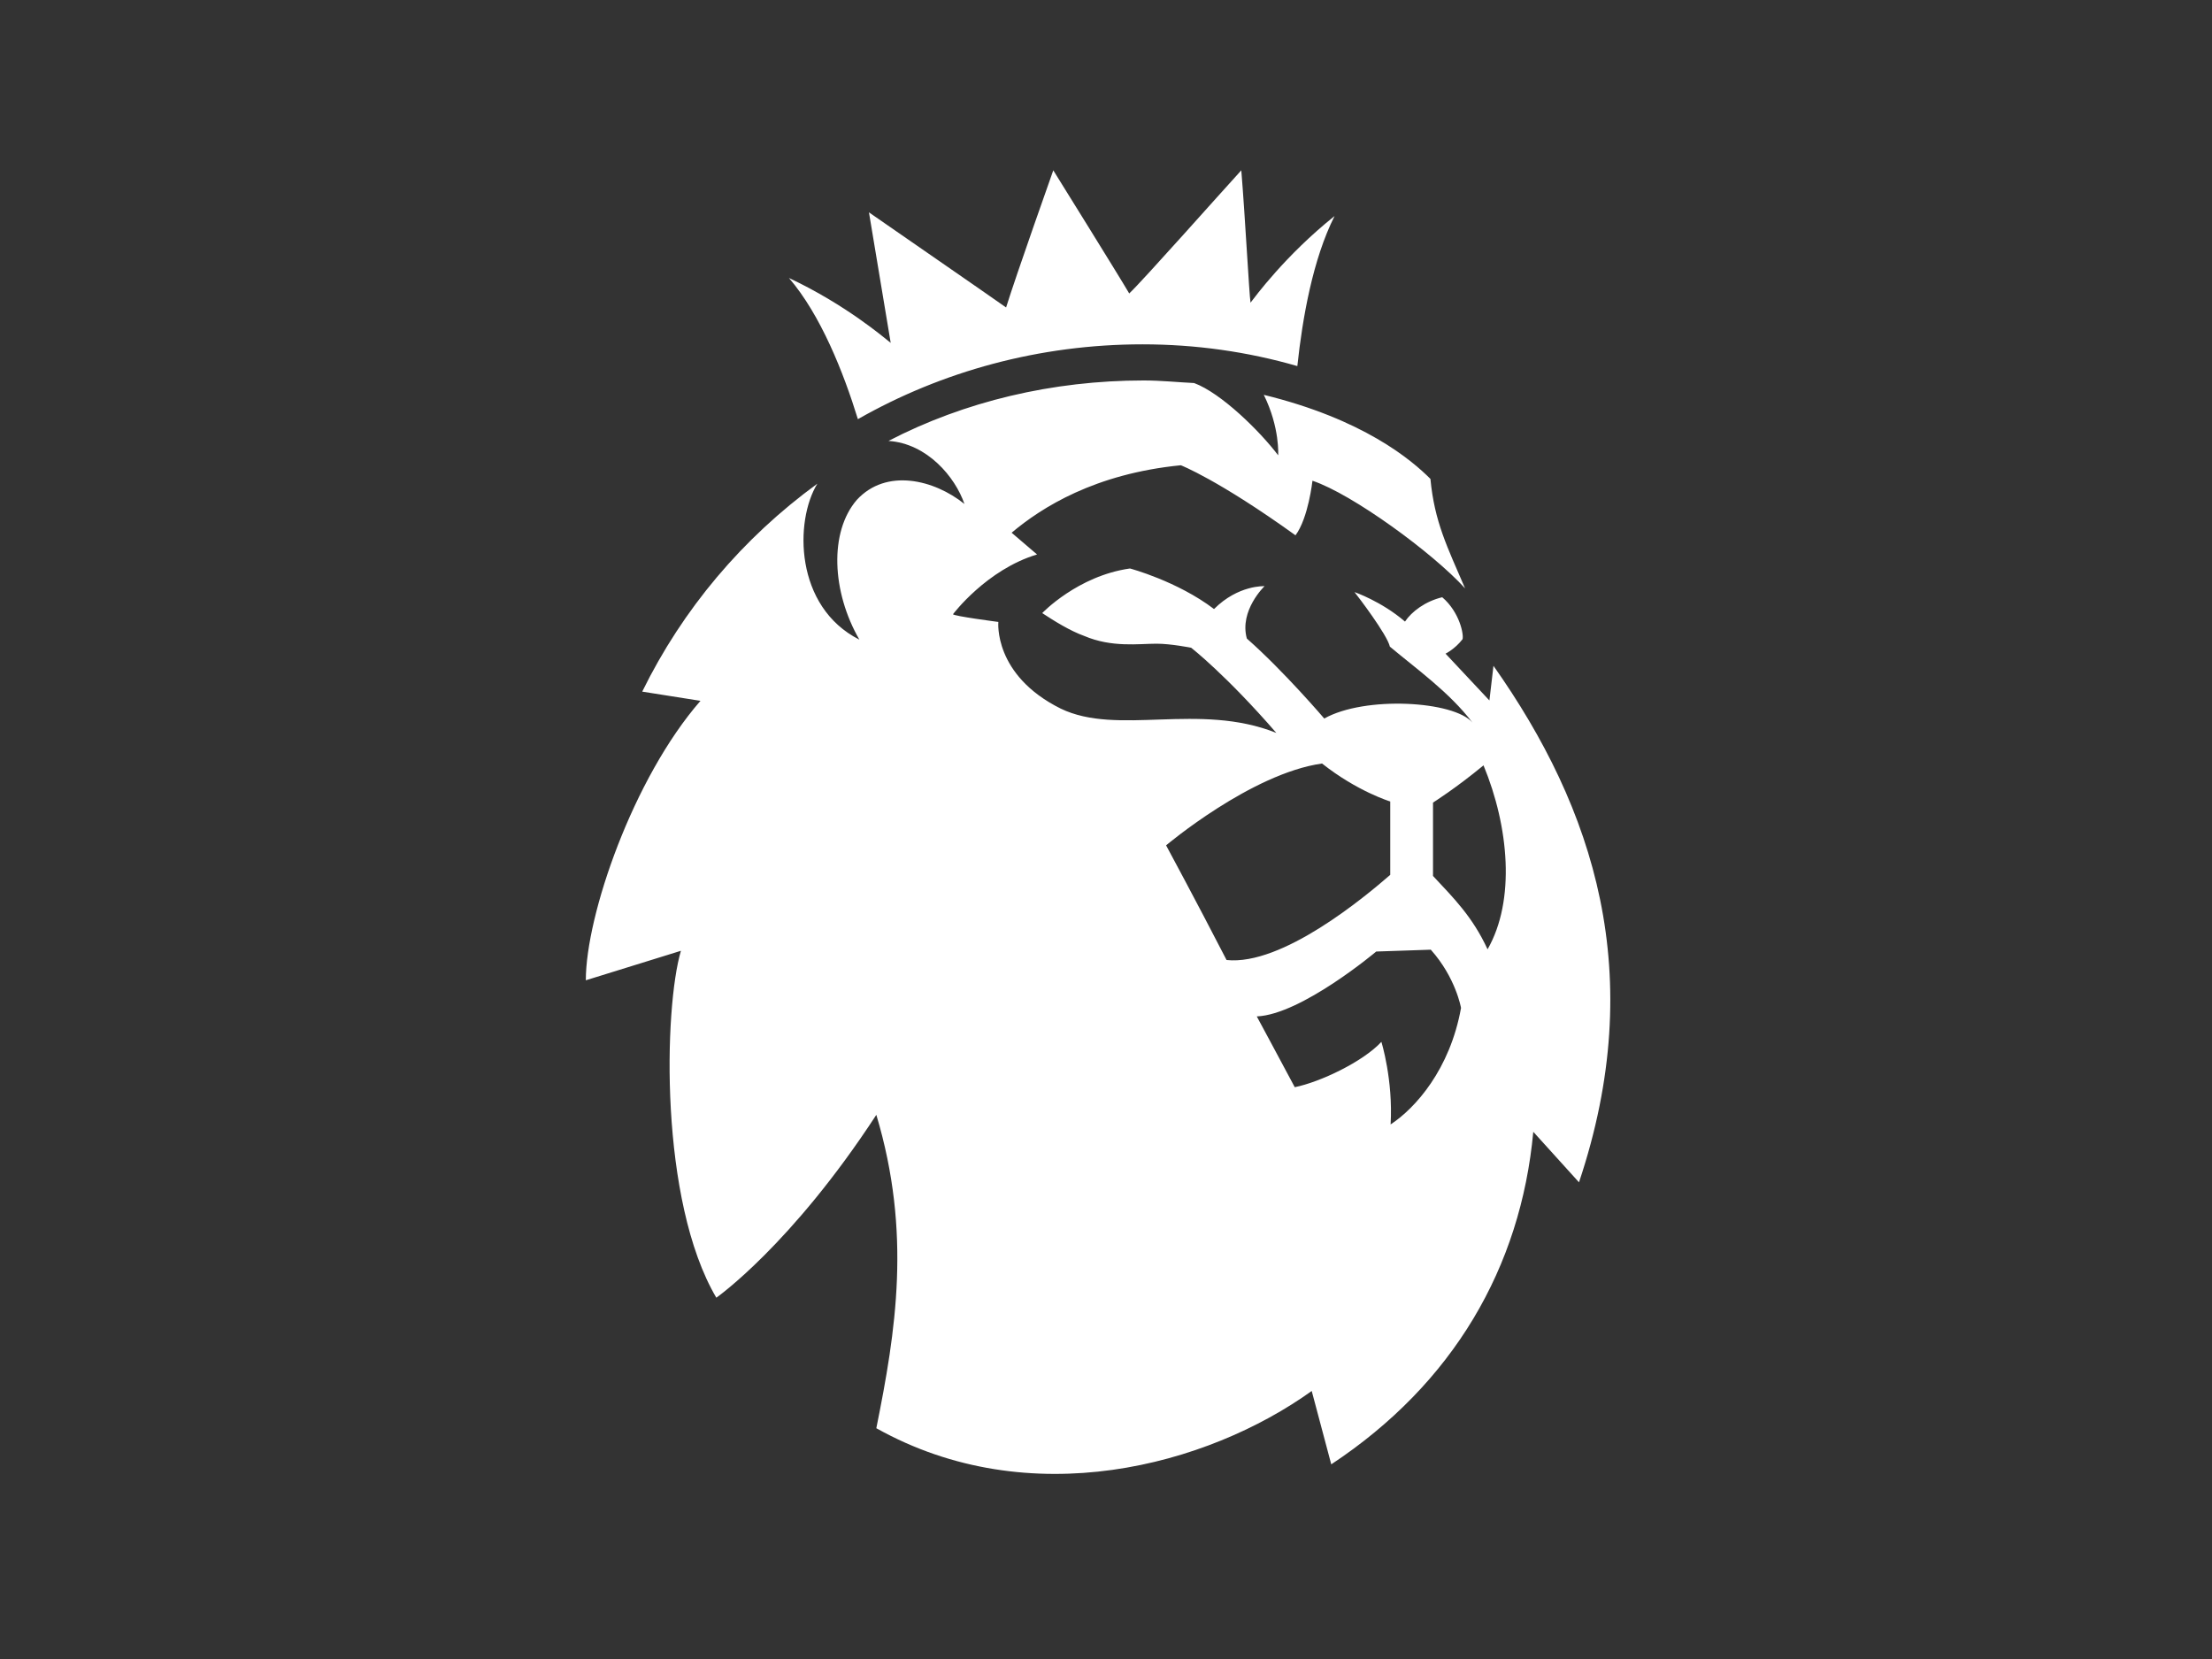 <?xml version="1.0" encoding="utf-8"?>
<!-- Generator: Adobe Illustrator 26.0.3, SVG Export Plug-In . SVG Version: 6.00 Build 0)  -->
<svg version="1.0" id="katman_1"
     xmlns="http://www.w3.org/2000/svg"
     xmlns:xlink="http://www.w3.org/1999/xlink"
     x="0px" y="0px"
     viewBox="0 0 600 450"
    width="600mm" height="450mm" 
     style="enable-background:new 0 0 600 450;"
     xml:space="preserve">
  <rect x="0" y="0" width="600" height="450" fill="#333333" stroke="none"/>
  <style type="text/css">
    .st0 { fill: #FFFFFF; }
  </style>
  <path class="st0" d="M214,75.4c15.5,7.3,25.8,16.2,27.6,17.6c-0.7-4.1-3.9-23.5-5.9-35.4c8.9,6.2,30.4,21,37.2,25.8
    c2.7-8.7,12.8-37.2,12.8-37.2s17.8,28.6,20.6,33.4c3.9-3.7,24.9-27.4,30.4-33.4c1.1,13.5,2.1,33.1,2.5,35.9
    c1.1-1.4,9.4-12.8,22.8-23.5c-5.9,11.7-8.7,27.6-10.1,40.7c-13.5-3.9-27.6-5.9-42-5.9c-27.9,0-54.4,7.3-77.2,20.3
    C228.8,101,222.6,85.4,214,75.4z M428.3,320.7L415.9,307c-3.4,36.8-21.7,68.3-54.8,90.2l-5.3-19.9c-28.3,20.3-76.5,33.4-118.1,10.1
    c5.3-26.3,9.6-53,0-85c-23.1,35.4-43.4,49.6-43.4,49.6c-15.5-26.3-14.2-78.6-9.6-94.1l-25.8,8c0-17.6,12.8-54.8,31.1-75.8l-15.8-2.5
    c11-22.4,27.2-41.6,47.5-56.4c-6.2,10.1-6.2,33.4,11.4,42.3c-7.5-13-8.2-29.2-0.7-37.9c8-8.7,21-5.5,29.2,1.1
    c-2.5-7.3-10.1-16.4-20.6-17.1c20.6-10.7,44.5-16.4,69.2-16.4c4.8,0,9.4,0.5,13.7,0.7c7.3,2.7,17.8,13,22.8,19.6
    c0,0,0.5-7.5-3.9-16.4c27,6.6,40,17.6,45.2,22.8c1.1,11.7,4.6,18.5,9.4,29.7c-8.7-9.6-30.6-25.6-41.4-29.2c0,0-1.1,10.1-4.6,14.8
    c-21-15.1-31.1-19-31.1-19c-23.3,2.3-37.7,11.4-45.9,18.3l6.9,5.9c-13.7,4.1-22.8,16.2-22.8,16.2c0,0.5,12.3,2.1,12.3,2.1
    s-1.4,14.4,16.9,23.5c15.5,7.5,37.5-1.8,58.5,6.6c-13.7-15.8-23.1-23.1-23.1-23.1s-5.5-1.1-9.4-1.1c-4.8,0-12.1,1.1-19.6-2.1
    c-3.9-1.4-8.2-4.1-11.4-6.2c0,0,9.6-10.1,23.8-12.1c0,0,12.8,3.4,22.8,11c6.6-6.6,13.7-6.2,13.7-6.2s-6.9,6.6-4.8,14.2
    c10.1,8.9,21,21.7,21,21.7c11-6.2,35.2-4.8,40.2,1.1c-6.2-8.2-15.5-14.8-22.4-20.6c-0.7-3.2-8.7-13.7-9.6-14.8c0,0,7.3,2.5,13.7,8
    c1.8-2.7,5.5-5.5,10.1-6.6c4.8,4.1,5.9,10.3,5.5,11.4c-2.1,2.7-4.6,3.9-4.6,3.9L404,190l1.1-9.4
    C432.4,219.3,447.2,264.3,428.3,320.7z M377.1,237.3v-19.9c0,0-8.9-2.7-18.5-10.3c-19.2,2.7-42.3,22.2-42.3,22.2s8,14.8,16.4,31.1
    C347.8,262,370.2,243.3,377.1,237.3z M396.3,273.4c0,0-1.4-8.2-8.2-15.8l-14.8,0.5c0,0-20.3,17.1-32.4,17.6c0,0,6.9,12.8,10.3,19.2
    c6.9-1.4,18.5-6.9,23.5-12.3c0,0,3.2,10.3,2.5,22.4C383.9,300.6,393.3,290.1,396.3,273.4z M402.4,207.6
    c-7.5,6.2-13.7,10.1-13.7,10.1v19.9c5.5,5.9,10.7,11,14.8,19.9C411.1,244.2,409.3,224.3,402.4,207.6z"/>
</svg>
